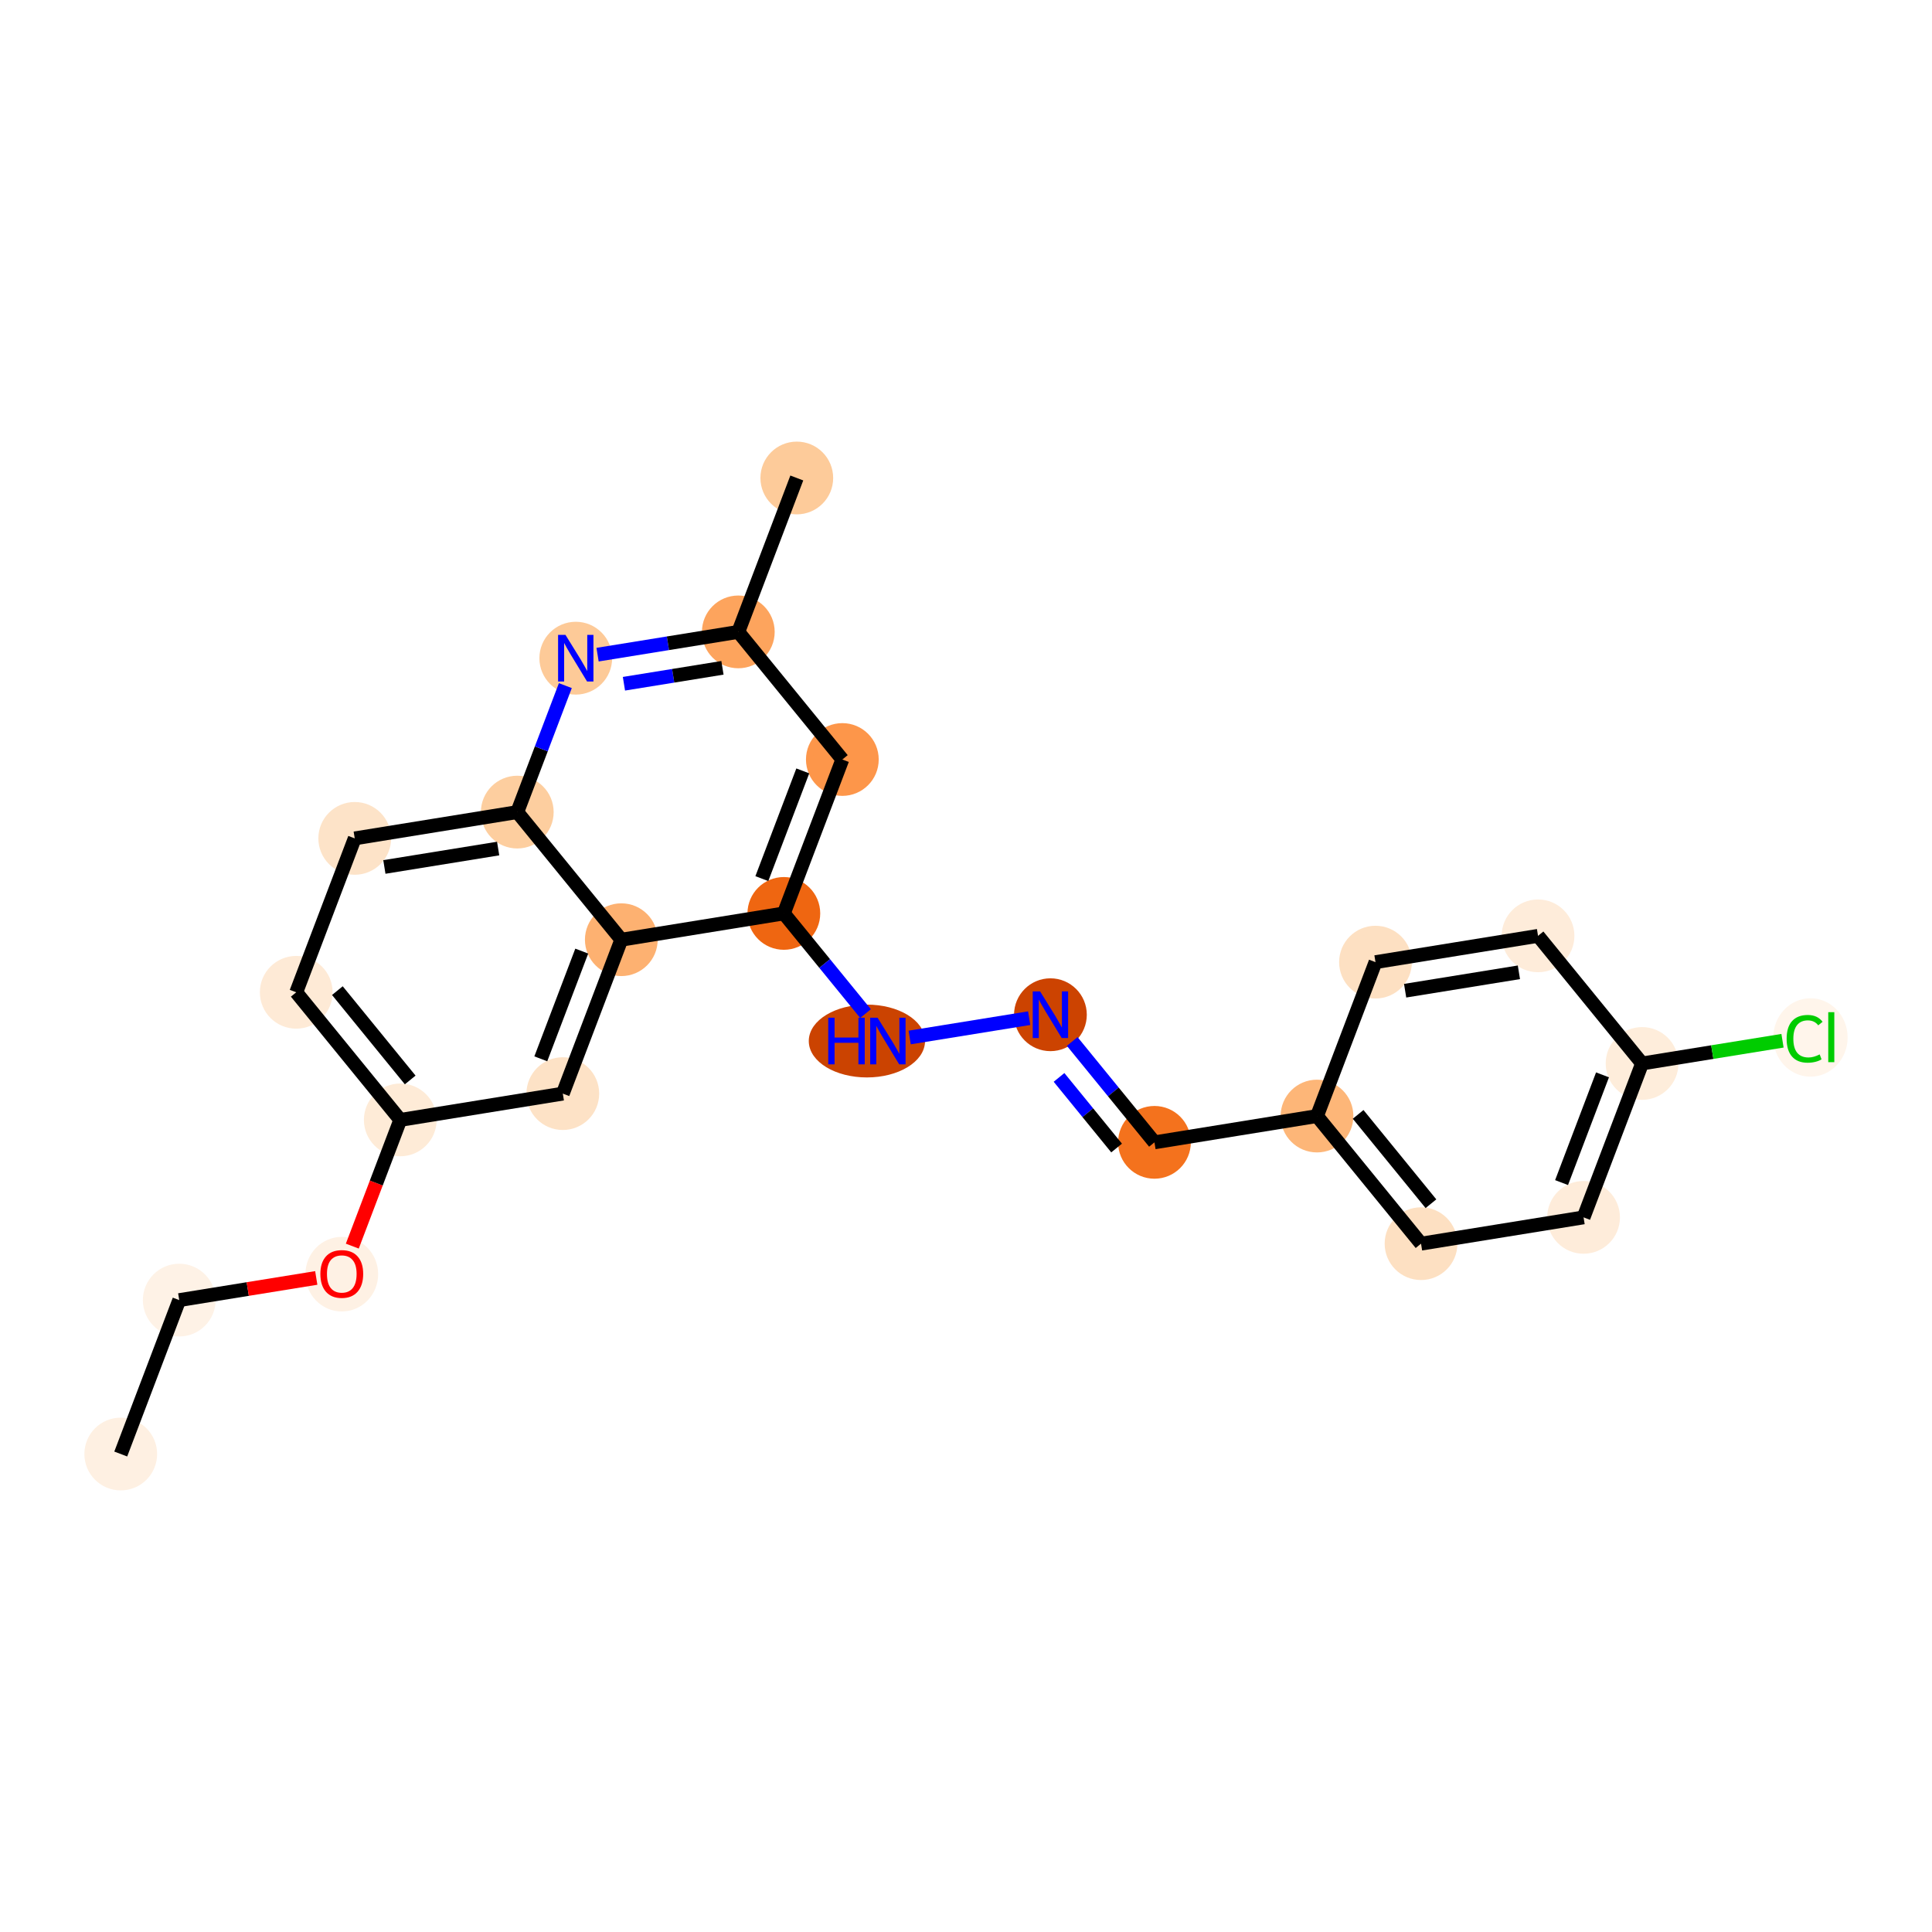 <?xml version='1.0' encoding='iso-8859-1'?>
<svg version='1.1' baseProfile='full'
              xmlns='http://www.w3.org/2000/svg'
                      xmlns:rdkit='http://www.rdkit.org/xml'
                      xmlns:xlink='http://www.w3.org/1999/xlink'
                  xml:space='preserve'
width='280px' height='280px' viewBox='0 0 280 280'>
<!-- END OF HEADER -->
<rect style='opacity:1.0;fill:#FFFFFF;stroke:none' width='280' height='280' x='0' y='0'> </rect>
<ellipse cx='17.5' cy='210.727' rx='4.772' ry='4.772'  style='fill:#FEF0E2;fill-rule:evenodd;stroke:#FEF0E2;stroke-width:1.0px;stroke-linecap:butt;stroke-linejoin:miter;stroke-opacity:1' />
<ellipse cx='25.977' cy='188.421' rx='4.772' ry='4.772'  style='fill:#FEF2E6;fill-rule:evenodd;stroke:#FEF2E6;stroke-width:1.0px;stroke-linecap:butt;stroke-linejoin:miter;stroke-opacity:1' />
<ellipse cx='49.533' cy='184.663' rx='4.772' ry='4.907'  style='fill:#FEF1E4;fill-rule:evenodd;stroke:#FEF1E4;stroke-width:1.0px;stroke-linecap:butt;stroke-linejoin:miter;stroke-opacity:1' />
<ellipse cx='58.011' cy='162.305' rx='4.772' ry='4.772'  style='fill:#FEEBD7;fill-rule:evenodd;stroke:#FEEBD7;stroke-width:1.0px;stroke-linecap:butt;stroke-linejoin:miter;stroke-opacity:1' />
<ellipse cx='42.933' cy='143.811' rx='4.772' ry='4.772'  style='fill:#FEEAD6;fill-rule:evenodd;stroke:#FEEAD6;stroke-width:1.0px;stroke-linecap:butt;stroke-linejoin:miter;stroke-opacity:1' />
<ellipse cx='51.411' cy='121.505' rx='4.772' ry='4.772'  style='fill:#FDE3C8;fill-rule:evenodd;stroke:#FDE3C8;stroke-width:1.0px;stroke-linecap:butt;stroke-linejoin:miter;stroke-opacity:1' />
<ellipse cx='74.967' cy='117.695' rx='4.772' ry='4.772'  style='fill:#FDCE9F;fill-rule:evenodd;stroke:#FDCE9F;stroke-width:1.0px;stroke-linecap:butt;stroke-linejoin:miter;stroke-opacity:1' />
<ellipse cx='83.445' cy='95.389' rx='4.772' ry='4.778'  style='fill:#FDCA98;fill-rule:evenodd;stroke:#FDCA98;stroke-width:1.0px;stroke-linecap:butt;stroke-linejoin:miter;stroke-opacity:1' />
<ellipse cx='107.001' cy='91.579' rx='4.772' ry='4.772'  style='fill:#FDA45D;fill-rule:evenodd;stroke:#FDA45D;stroke-width:1.0px;stroke-linecap:butt;stroke-linejoin:miter;stroke-opacity:1' />
<ellipse cx='115.478' cy='69.273' rx='4.772' ry='4.772'  style='fill:#FDCB9A;fill-rule:evenodd;stroke:#FDCB9A;stroke-width:1.0px;stroke-linecap:butt;stroke-linejoin:miter;stroke-opacity:1' />
<ellipse cx='122.079' cy='110.073' rx='4.772' ry='4.772'  style='fill:#FD964A;fill-rule:evenodd;stroke:#FD964A;stroke-width:1.0px;stroke-linecap:butt;stroke-linejoin:miter;stroke-opacity:1' />
<ellipse cx='113.601' cy='132.379' rx='4.772' ry='4.772'  style='fill:#EF6611;fill-rule:evenodd;stroke:#EF6611;stroke-width:1.0px;stroke-linecap:butt;stroke-linejoin:miter;stroke-opacity:1' />
<ellipse cx='125.639' cy='150.873' rx='7.924' ry='4.778'  style='fill:#CB4301;fill-rule:evenodd;stroke:#CB4301;stroke-width:1.0px;stroke-linecap:butt;stroke-linejoin:miter;stroke-opacity:1' />
<ellipse cx='152.235' cy='147.063' rx='4.772' ry='4.778'  style='fill:#CC4301;fill-rule:evenodd;stroke:#CC4301;stroke-width:1.0px;stroke-linecap:butt;stroke-linejoin:miter;stroke-opacity:1' />
<ellipse cx='167.313' cy='165.557' rx='4.772' ry='4.772'  style='fill:#F4721D;fill-rule:evenodd;stroke:#F4721D;stroke-width:1.0px;stroke-linecap:butt;stroke-linejoin:miter;stroke-opacity:1' />
<ellipse cx='190.869' cy='161.747' rx='4.772' ry='4.772'  style='fill:#FDB678;fill-rule:evenodd;stroke:#FDB678;stroke-width:1.0px;stroke-linecap:butt;stroke-linejoin:miter;stroke-opacity:1' />
<ellipse cx='205.947' cy='180.241' rx='4.772' ry='4.772'  style='fill:#FDE0C2;fill-rule:evenodd;stroke:#FDE0C2;stroke-width:1.0px;stroke-linecap:butt;stroke-linejoin:miter;stroke-opacity:1' />
<ellipse cx='229.503' cy='176.431' rx='4.772' ry='4.772'  style='fill:#FEECDA;fill-rule:evenodd;stroke:#FEECDA;stroke-width:1.0px;stroke-linecap:butt;stroke-linejoin:miter;stroke-opacity:1' />
<ellipse cx='237.981' cy='154.125' rx='4.772' ry='4.772'  style='fill:#FEEDDB;fill-rule:evenodd;stroke:#FEEDDB;stroke-width:1.0px;stroke-linecap:butt;stroke-linejoin:miter;stroke-opacity:1' />
<ellipse cx='262.386' cy='150.358' rx='4.886' ry='5.183'  style='fill:#FFF5EB;fill-rule:evenodd;stroke:#FFF5EB;stroke-width:1.0px;stroke-linecap:butt;stroke-linejoin:miter;stroke-opacity:1' />
<ellipse cx='222.903' cy='135.631' rx='4.772' ry='4.772'  style='fill:#FEECDA;fill-rule:evenodd;stroke:#FEECDA;stroke-width:1.0px;stroke-linecap:butt;stroke-linejoin:miter;stroke-opacity:1' />
<ellipse cx='199.347' cy='139.441' rx='4.772' ry='4.772'  style='fill:#FDE0C2;fill-rule:evenodd;stroke:#FDE0C2;stroke-width:1.0px;stroke-linecap:butt;stroke-linejoin:miter;stroke-opacity:1' />
<ellipse cx='90.045' cy='136.189' rx='4.772' ry='4.772'  style='fill:#FDB171;fill-rule:evenodd;stroke:#FDB171;stroke-width:1.0px;stroke-linecap:butt;stroke-linejoin:miter;stroke-opacity:1' />
<ellipse cx='81.567' cy='158.495' rx='4.772' ry='4.772'  style='fill:#FDE2C6;fill-rule:evenodd;stroke:#FDE2C6;stroke-width:1.0px;stroke-linecap:butt;stroke-linejoin:miter;stroke-opacity:1' />
<path class='bond-0 atom-0 atom-1' d='M 17.5,210.727 L 25.977,188.421' style='fill:none;fill-rule:evenodd;stroke:#000000;stroke-width:2.0px;stroke-linecap:butt;stroke-linejoin:miter;stroke-opacity:1' />
<path class='bond-1 atom-1 atom-2' d='M 25.977,188.421 L 35.906,186.815' style='fill:none;fill-rule:evenodd;stroke:#000000;stroke-width:2.0px;stroke-linecap:butt;stroke-linejoin:miter;stroke-opacity:1' />
<path class='bond-1 atom-1 atom-2' d='M 35.906,186.815 L 45.835,185.209' style='fill:none;fill-rule:evenodd;stroke:#FF0000;stroke-width:2.0px;stroke-linecap:butt;stroke-linejoin:miter;stroke-opacity:1' />
<path class='bond-2 atom-2 atom-3' d='M 51.059,180.597 L 54.535,171.451' style='fill:none;fill-rule:evenodd;stroke:#FF0000;stroke-width:2.0px;stroke-linecap:butt;stroke-linejoin:miter;stroke-opacity:1' />
<path class='bond-2 atom-2 atom-3' d='M 54.535,171.451 L 58.011,162.305' style='fill:none;fill-rule:evenodd;stroke:#000000;stroke-width:2.0px;stroke-linecap:butt;stroke-linejoin:miter;stroke-opacity:1' />
<path class='bond-3 atom-3 atom-4' d='M 58.011,162.305 L 42.933,143.811' style='fill:none;fill-rule:evenodd;stroke:#000000;stroke-width:2.0px;stroke-linecap:butt;stroke-linejoin:miter;stroke-opacity:1' />
<path class='bond-3 atom-3 atom-4' d='M 59.449,156.516 L 48.894,143.569' style='fill:none;fill-rule:evenodd;stroke:#000000;stroke-width:2.0px;stroke-linecap:butt;stroke-linejoin:miter;stroke-opacity:1' />
<path class='bond-23 atom-23 atom-3' d='M 81.567,158.495 L 58.011,162.305' style='fill:none;fill-rule:evenodd;stroke:#000000;stroke-width:2.0px;stroke-linecap:butt;stroke-linejoin:miter;stroke-opacity:1' />
<path class='bond-4 atom-4 atom-5' d='M 42.933,143.811 L 51.411,121.505' style='fill:none;fill-rule:evenodd;stroke:#000000;stroke-width:2.0px;stroke-linecap:butt;stroke-linejoin:miter;stroke-opacity:1' />
<path class='bond-5 atom-5 atom-6' d='M 51.411,121.505 L 74.967,117.695' style='fill:none;fill-rule:evenodd;stroke:#000000;stroke-width:2.0px;stroke-linecap:butt;stroke-linejoin:miter;stroke-opacity:1' />
<path class='bond-5 atom-5 atom-6' d='M 55.706,125.645 L 72.196,122.977' style='fill:none;fill-rule:evenodd;stroke:#000000;stroke-width:2.0px;stroke-linecap:butt;stroke-linejoin:miter;stroke-opacity:1' />
<path class='bond-6 atom-6 atom-7' d='M 74.967,117.695 L 78.45,108.53' style='fill:none;fill-rule:evenodd;stroke:#000000;stroke-width:2.0px;stroke-linecap:butt;stroke-linejoin:miter;stroke-opacity:1' />
<path class='bond-6 atom-6 atom-7' d='M 78.45,108.53 L 81.934,99.365' style='fill:none;fill-rule:evenodd;stroke:#0000FF;stroke-width:2.0px;stroke-linecap:butt;stroke-linejoin:miter;stroke-opacity:1' />
<path class='bond-24 atom-22 atom-6' d='M 90.045,136.189 L 74.967,117.695' style='fill:none;fill-rule:evenodd;stroke:#000000;stroke-width:2.0px;stroke-linecap:butt;stroke-linejoin:miter;stroke-opacity:1' />
<path class='bond-7 atom-7 atom-8' d='M 86.604,94.878 L 96.802,93.228' style='fill:none;fill-rule:evenodd;stroke:#0000FF;stroke-width:2.0px;stroke-linecap:butt;stroke-linejoin:miter;stroke-opacity:1' />
<path class='bond-7 atom-7 atom-8' d='M 96.802,93.228 L 107.001,91.579' style='fill:none;fill-rule:evenodd;stroke:#000000;stroke-width:2.0px;stroke-linecap:butt;stroke-linejoin:miter;stroke-opacity:1' />
<path class='bond-7 atom-7 atom-8' d='M 90.426,99.094 L 97.564,97.94' style='fill:none;fill-rule:evenodd;stroke:#0000FF;stroke-width:2.0px;stroke-linecap:butt;stroke-linejoin:miter;stroke-opacity:1' />
<path class='bond-7 atom-7 atom-8' d='M 97.564,97.94 L 104.703,96.785' style='fill:none;fill-rule:evenodd;stroke:#000000;stroke-width:2.0px;stroke-linecap:butt;stroke-linejoin:miter;stroke-opacity:1' />
<path class='bond-8 atom-8 atom-9' d='M 107.001,91.579 L 115.478,69.273' style='fill:none;fill-rule:evenodd;stroke:#000000;stroke-width:2.0px;stroke-linecap:butt;stroke-linejoin:miter;stroke-opacity:1' />
<path class='bond-9 atom-8 atom-10' d='M 107.001,91.579 L 122.079,110.073' style='fill:none;fill-rule:evenodd;stroke:#000000;stroke-width:2.0px;stroke-linecap:butt;stroke-linejoin:miter;stroke-opacity:1' />
<path class='bond-10 atom-10 atom-11' d='M 122.079,110.073 L 113.601,132.379' style='fill:none;fill-rule:evenodd;stroke:#000000;stroke-width:2.0px;stroke-linecap:butt;stroke-linejoin:miter;stroke-opacity:1' />
<path class='bond-10 atom-10 atom-11' d='M 116.346,111.724 L 110.412,127.337' style='fill:none;fill-rule:evenodd;stroke:#000000;stroke-width:2.0px;stroke-linecap:butt;stroke-linejoin:miter;stroke-opacity:1' />
<path class='bond-11 atom-11 atom-12' d='M 113.601,132.379 L 119.519,139.638' style='fill:none;fill-rule:evenodd;stroke:#000000;stroke-width:2.0px;stroke-linecap:butt;stroke-linejoin:miter;stroke-opacity:1' />
<path class='bond-11 atom-11 atom-12' d='M 119.519,139.638 L 125.438,146.898' style='fill:none;fill-rule:evenodd;stroke:#0000FF;stroke-width:2.0px;stroke-linecap:butt;stroke-linejoin:miter;stroke-opacity:1' />
<path class='bond-21 atom-11 atom-22' d='M 113.601,132.379 L 90.045,136.189' style='fill:none;fill-rule:evenodd;stroke:#000000;stroke-width:2.0px;stroke-linecap:butt;stroke-linejoin:miter;stroke-opacity:1' />
<path class='bond-12 atom-12 atom-13' d='M 131.838,150.362 L 149.156,147.561' style='fill:none;fill-rule:evenodd;stroke:#0000FF;stroke-width:2.0px;stroke-linecap:butt;stroke-linejoin:miter;stroke-opacity:1' />
<path class='bond-13 atom-13 atom-14' d='M 155.394,150.938 L 161.354,158.248' style='fill:none;fill-rule:evenodd;stroke:#0000FF;stroke-width:2.0px;stroke-linecap:butt;stroke-linejoin:miter;stroke-opacity:1' />
<path class='bond-13 atom-13 atom-14' d='M 161.354,158.248 L 167.313,165.557' style='fill:none;fill-rule:evenodd;stroke:#000000;stroke-width:2.0px;stroke-linecap:butt;stroke-linejoin:miter;stroke-opacity:1' />
<path class='bond-13 atom-13 atom-14' d='M 153.483,156.146 L 157.655,161.263' style='fill:none;fill-rule:evenodd;stroke:#0000FF;stroke-width:2.0px;stroke-linecap:butt;stroke-linejoin:miter;stroke-opacity:1' />
<path class='bond-13 atom-13 atom-14' d='M 157.655,161.263 L 161.826,166.38' style='fill:none;fill-rule:evenodd;stroke:#000000;stroke-width:2.0px;stroke-linecap:butt;stroke-linejoin:miter;stroke-opacity:1' />
<path class='bond-14 atom-14 atom-15' d='M 167.313,165.557 L 190.869,161.747' style='fill:none;fill-rule:evenodd;stroke:#000000;stroke-width:2.0px;stroke-linecap:butt;stroke-linejoin:miter;stroke-opacity:1' />
<path class='bond-15 atom-15 atom-16' d='M 190.869,161.747 L 205.947,180.241' style='fill:none;fill-rule:evenodd;stroke:#000000;stroke-width:2.0px;stroke-linecap:butt;stroke-linejoin:miter;stroke-opacity:1' />
<path class='bond-15 atom-15 atom-16' d='M 196.83,161.505 L 207.384,174.452' style='fill:none;fill-rule:evenodd;stroke:#000000;stroke-width:2.0px;stroke-linecap:butt;stroke-linejoin:miter;stroke-opacity:1' />
<path class='bond-25 atom-21 atom-15' d='M 199.347,139.441 L 190.869,161.747' style='fill:none;fill-rule:evenodd;stroke:#000000;stroke-width:2.0px;stroke-linecap:butt;stroke-linejoin:miter;stroke-opacity:1' />
<path class='bond-16 atom-16 atom-17' d='M 205.947,180.241 L 229.503,176.431' style='fill:none;fill-rule:evenodd;stroke:#000000;stroke-width:2.0px;stroke-linecap:butt;stroke-linejoin:miter;stroke-opacity:1' />
<path class='bond-17 atom-17 atom-18' d='M 229.503,176.431 L 237.981,154.125' style='fill:none;fill-rule:evenodd;stroke:#000000;stroke-width:2.0px;stroke-linecap:butt;stroke-linejoin:miter;stroke-opacity:1' />
<path class='bond-17 atom-17 atom-18' d='M 226.314,171.389 L 232.248,155.776' style='fill:none;fill-rule:evenodd;stroke:#000000;stroke-width:2.0px;stroke-linecap:butt;stroke-linejoin:miter;stroke-opacity:1' />
<path class='bond-18 atom-18 atom-19' d='M 237.981,154.125 L 248.158,152.479' style='fill:none;fill-rule:evenodd;stroke:#000000;stroke-width:2.0px;stroke-linecap:butt;stroke-linejoin:miter;stroke-opacity:1' />
<path class='bond-18 atom-18 atom-19' d='M 248.158,152.479 L 258.334,150.833' style='fill:none;fill-rule:evenodd;stroke:#00CC00;stroke-width:2.0px;stroke-linecap:butt;stroke-linejoin:miter;stroke-opacity:1' />
<path class='bond-19 atom-18 atom-20' d='M 237.981,154.125 L 222.903,135.631' style='fill:none;fill-rule:evenodd;stroke:#000000;stroke-width:2.0px;stroke-linecap:butt;stroke-linejoin:miter;stroke-opacity:1' />
<path class='bond-20 atom-20 atom-21' d='M 222.903,135.631 L 199.347,139.441' style='fill:none;fill-rule:evenodd;stroke:#000000;stroke-width:2.0px;stroke-linecap:butt;stroke-linejoin:miter;stroke-opacity:1' />
<path class='bond-20 atom-20 atom-21' d='M 220.131,140.913 L 203.642,143.581' style='fill:none;fill-rule:evenodd;stroke:#000000;stroke-width:2.0px;stroke-linecap:butt;stroke-linejoin:miter;stroke-opacity:1' />
<path class='bond-22 atom-22 atom-23' d='M 90.045,136.189 L 81.567,158.495' style='fill:none;fill-rule:evenodd;stroke:#000000;stroke-width:2.0px;stroke-linecap:butt;stroke-linejoin:miter;stroke-opacity:1' />
<path class='bond-22 atom-22 atom-23' d='M 84.312,137.84 L 78.378,153.453' style='fill:none;fill-rule:evenodd;stroke:#000000;stroke-width:2.0px;stroke-linecap:butt;stroke-linejoin:miter;stroke-opacity:1' />
<path  class='atom-2' d='M 46.431 184.63
Q 46.431 183.007, 47.233 182.1
Q 48.035 181.194, 49.533 181.194
Q 51.032 181.194, 51.834 182.1
Q 52.636 183.007, 52.636 184.63
Q 52.636 186.272, 51.824 187.207
Q 51.013 188.133, 49.533 188.133
Q 48.044 188.133, 47.233 187.207
Q 46.431 186.281, 46.431 184.63
M 49.533 187.369
Q 50.564 187.369, 51.118 186.682
Q 51.681 185.985, 51.681 184.63
Q 51.681 183.303, 51.118 182.635
Q 50.564 181.957, 49.533 181.957
Q 48.503 181.957, 47.94 182.625
Q 47.386 183.294, 47.386 184.63
Q 47.386 185.995, 47.94 186.682
Q 48.503 187.369, 49.533 187.369
' fill='#FF0000'/>
<path  class='atom-7' d='M 81.951 92.01
L 84.165 95.59
Q 84.385 95.943, 84.738 96.582
Q 85.091 97.222, 85.11 97.26
L 85.11 92.01
L 86.007 92.01
L 86.007 98.768
L 85.082 98.768
L 82.705 94.855
Q 82.428 94.397, 82.132 93.872
Q 81.846 93.347, 81.76 93.184
L 81.76 98.768
L 80.882 98.768
L 80.882 92.01
L 81.951 92.01
' fill='#0000FF'/>
<path  class='atom-12' d='M 120.036 147.494
L 120.952 147.494
L 120.952 150.367
L 124.408 150.367
L 124.408 147.494
L 125.324 147.494
L 125.324 154.252
L 124.408 154.252
L 124.408 151.131
L 120.952 151.131
L 120.952 154.252
L 120.036 154.252
L 120.036 147.494
' fill='#0000FF'/>
<path  class='atom-12' d='M 127.185 147.494
L 129.4 151.074
Q 129.619 151.427, 129.972 152.066
Q 130.326 152.706, 130.345 152.744
L 130.345 147.494
L 131.242 147.494
L 131.242 154.252
L 130.316 154.252
L 127.939 150.339
Q 127.663 149.881, 127.367 149.356
Q 127.08 148.831, 126.994 148.668
L 126.994 154.252
L 126.116 154.252
L 126.116 147.494
L 127.185 147.494
' fill='#0000FF'/>
<path  class='atom-13' d='M 150.741 143.684
L 152.956 147.263
Q 153.175 147.616, 153.528 148.256
Q 153.881 148.895, 153.901 148.933
L 153.901 143.684
L 154.798 143.684
L 154.798 150.442
L 153.872 150.442
L 151.495 146.528
Q 151.218 146.07, 150.923 145.545
Q 150.636 145.02, 150.55 144.858
L 150.55 150.442
L 149.672 150.442
L 149.672 143.684
L 150.741 143.684
' fill='#0000FF'/>
<path  class='atom-19' d='M 258.931 150.548
Q 258.931 148.869, 259.714 147.99
Q 260.506 147.103, 262.004 147.103
Q 263.398 147.103, 264.143 148.086
L 263.513 148.601
Q 262.969 147.885, 262.004 147.885
Q 260.983 147.885, 260.439 148.573
Q 259.905 149.25, 259.905 150.548
Q 259.905 151.885, 260.458 152.572
Q 261.021 153.259, 262.109 153.259
Q 262.854 153.259, 263.723 152.811
L 263.99 153.526
Q 263.637 153.756, 263.102 153.889
Q 262.568 154.023, 261.976 154.023
Q 260.506 154.023, 259.714 153.126
Q 258.931 152.228, 258.931 150.548
' fill='#00CC00'/>
<path  class='atom-19' d='M 264.963 146.692
L 265.842 146.692
L 265.842 153.937
L 264.963 153.937
L 264.963 146.692
' fill='#00CC00'/>
</svg>
